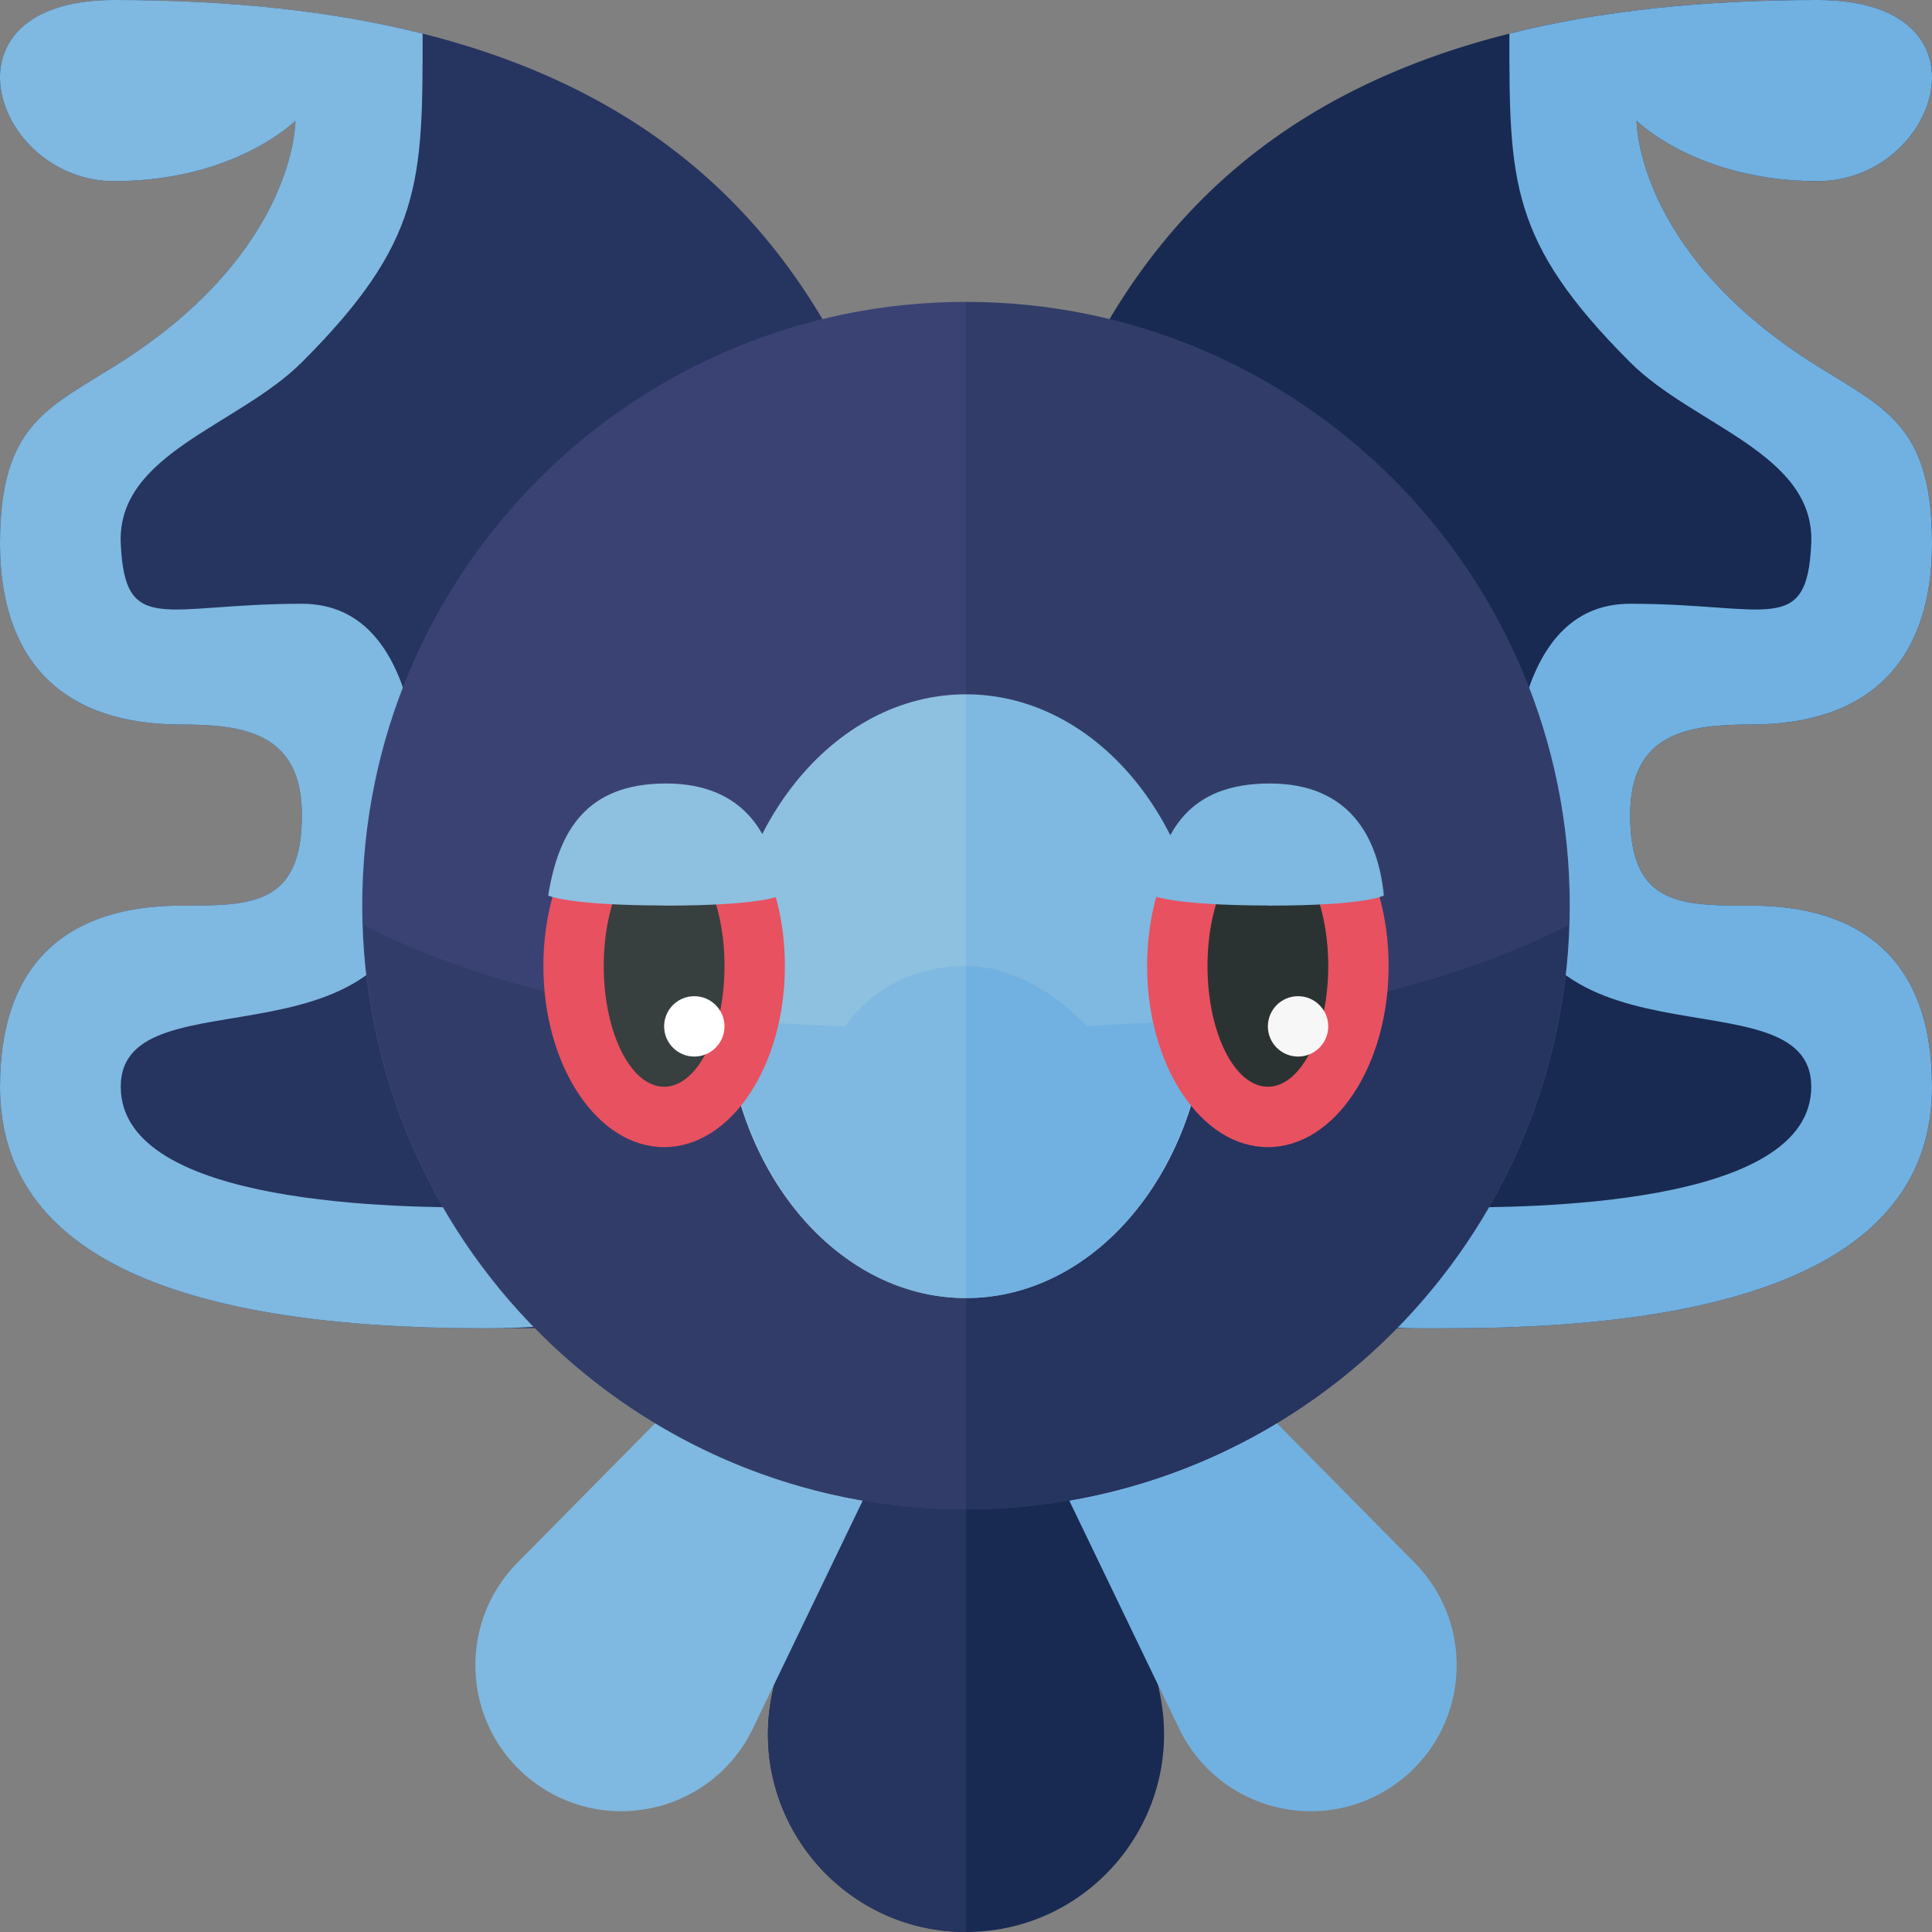 <?xml version="1.0" encoding="utf-8"?>
<!-- Generator: Adobe Illustrator 23.0.1, SVG Export Plug-In . SVG Version: 6.00 Build 0)  -->
<svg version="1.1" xmlns="http://www.w3.org/2000/svg" xmlns:xlink="http://www.w3.org/1999/xlink" x="0px" y="0px" width="32px"
	 height="32px" viewBox="0 0 32 32" enable-background="new 0 0 32 32" xml:space="preserve">
<rect x="0" y="0" width="32" height="32" fill="#808080" stroke="none"/>
<g id="labels">
</g>
<g id="icons">
	<g>
		<path fill="#182A51" d="M14,22h4l1.216,6.078C19.621,30.107,18.069,32,16,32h0c-2.069,0-3.621-1.893-3.216-3.922L14,22z"/>
		<g>
			<path fill="#263460" d="M14,22l-1.216,6.078C12.379,30.107,13.931,32,16,32V22H14z"/>
		</g>
		<path fill="#182A51" d="M16,17.589C16,6,19.107,0,30.107,0c3,0,2,3,0,3s-3-1-3-1S27.086,4.14,30,6c1.186,0.757,2,1.001,2,3
			c0,1.911-1,3-3,3c-1.03,0-2,0.132-2,1.5c0,1.5,0.839,1.5,2,1.5c1.809,0,3,0.879,3,3c0,2.847-3.07,4-8,4C20.112,22,16,22,16,17.589
			z"/>
		<path fill="#71B1E1" d="M25,0.557C26.474,0.186,28.168,0,30.107,0c3,0,2,3,0,3s-3-1-3-1S27.086,4.14,30,6c1.186,0.757,2,1.001,2,3
			c0,1.911-1,3-3,3c-1.03,0-2,0.132-2,1.5c0,1.5,0.839,1.5,2,1.5c1.809,0,3,0.879,3,3c0,2.847-3.07,4-8,4
			c-0.488,0-1.014,0.015-1.304-0.074C21.207,21.47,22.325,20,24,20c1.262,0,6,0,6-2s-5,0-5-4c0-1,0-4,2-4c2.285,0,2.932,0.552,3-1
			c0.065-1.489-1.95-1.95-3-3C25,4,25,3,25,0.557z"/>
		<g>
			<path fill="#263460" d="M16,17.589C16,6,12.893,0,1.893,0c-3,0-2,3,0,3s3-1,3-1S4.914,4.14,2,6C0.814,6.757,0,7.001,0,9
				c0,1.911,1,3,3,3c1.03,0,2,0.132,2,1.5C5,15,4.161,15,3,15c-1.809,0-3,0.879-3,3c0,2.847,3.07,4,8,4C11.888,22,16,22,16,17.589z"
				/>
			<path fill="#7FB8E0" d="M7,0.557C5.526,0.186,3.832,0,1.893,0c-3,0-2,3,0,3s3-1,3-1S4.914,4.14,2,6C0.814,6.757,0,7.001,0,9
				c0,1.911,1,3,3,3c1.03,0,2,0.132,2,1.5C5,15,4.161,15,3,15c-1.809,0-3,0.879-3,3c0,2.847,3.07,4,8,4
				c0.75,0,1.348-0.029,1.644-0.216C10.535,21.221,9.5,20,8,20c-1.262,0-6,0-6-2s5,0,5-4c0-1,0-4-2-4c-2.285,0-2.932,0.552-3-1
				C1.935,7.511,3.95,7.05,5,6C7,4,7,3,7,0.557z"/>
		</g>
		<g>
			<path fill="#7FB8E0" d="M8.898,29.558L8.898,29.558c-1.222-0.861-1.377-2.613-0.327-3.676l4.096-4.147L15,23.38l-2.53,5.251
				C11.822,29.977,10.119,30.419,8.898,29.558z"/>
			<path fill="#71B1E1" d="M23.102,29.558L23.102,29.558c1.222-0.861,1.377-2.613,0.327-3.676l-4.096-4.147L17,23.38l2.53,5.251
				C20.178,29.977,21.881,30.419,23.102,29.558z"/>
		</g>
		<path fill="#3A4274" d="M6,15c0,5.523,4.477,10,10,10V15V5C10.477,5,6,9.477,6,15z"/>
		<path fill="#313D68" d="M26,15c0,5.523-4.477,10-10,10V15V5C21.523,5,26,9.477,26,15z"/>
		<path fill="#263460" d="M25.984,15.324C25.811,20.695,21.414,25,16,25v-9c1,0,2,1,2,1C21.776,17,24.379,16.128,25.984,15.324z"/>
		<path fill="#313D68" d="M6.016,15.324C6.189,20.695,10.586,25,16,25v-9c-1,0-2,1-2,1C10.224,17,7.621,16.128,6.016,15.324z"/>
		<g>
			<path fill="#8EC0E0" d="M12,16.5c0,2.761,1.791,5,4,5v-5v-5C13.791,11.5,12,13.739,12,16.5z"/>
			<path fill="#7FB8E0" d="M20,16.5c0,2.761-1.791,5-4,5v-5v-5C18.209,11.5,20,13.739,20,16.5z"/>
			<path fill="#7FB8E0" d="M12.033,16.908C12.202,19.475,13.903,21.5,16,21.5V16c-1.394,0-2,1-2,1
				C13.045,16.971,12.635,16.919,12.033,16.908z"/>
			<path fill="#71B1E1" d="M19.967,16.908C19.385,16.919,18.565,16.954,18,17c0,0-0.862-0.999-2-1v5.5
				C18.097,21.5,19.798,19.475,19.967,16.908z"/>
		</g>
		<g>
			<ellipse fill="#E85160" cx="11" cy="16" rx="2" ry="3"/>
			<ellipse fill="#373F3F" cx="11" cy="16" rx="1" ry="2"/>
			<circle fill="#FFFFFF" cx="11.5" cy="17" r="0.5"/>
		</g>
		<path fill="#8EC0E0" d="M12.921,14.832c-0.094-0.966-0.569-1.855-1.89-1.855c-1.313,0-1.777,0.778-1.951,1.855
			c0,0,0.311,0.163,1.921,0.166V15C12.657,15,12.921,14.832,12.921,14.832z"/>
		<g>
			<g>
				<ellipse fill="#E85160" cx="21" cy="16" rx="2" ry="3"/>
				<ellipse fill="#2B3332" cx="21" cy="16" rx="1" ry="2"/>
				<circle fill="#F7F7F7" cx="21.5" cy="17" r="0.5"/>
			</g>
		</g>
		<path fill="#7FB8E0" d="M22.921,14.832c-0.094-0.966-0.569-1.855-1.89-1.855c-1.313,0-1.783,0.758-1.954,1.852
			c0,0,0.314,0.166,1.924,0.169V15C22.657,15,22.921,14.832,22.921,14.832z"/>
	</g>
</g>
</svg>
